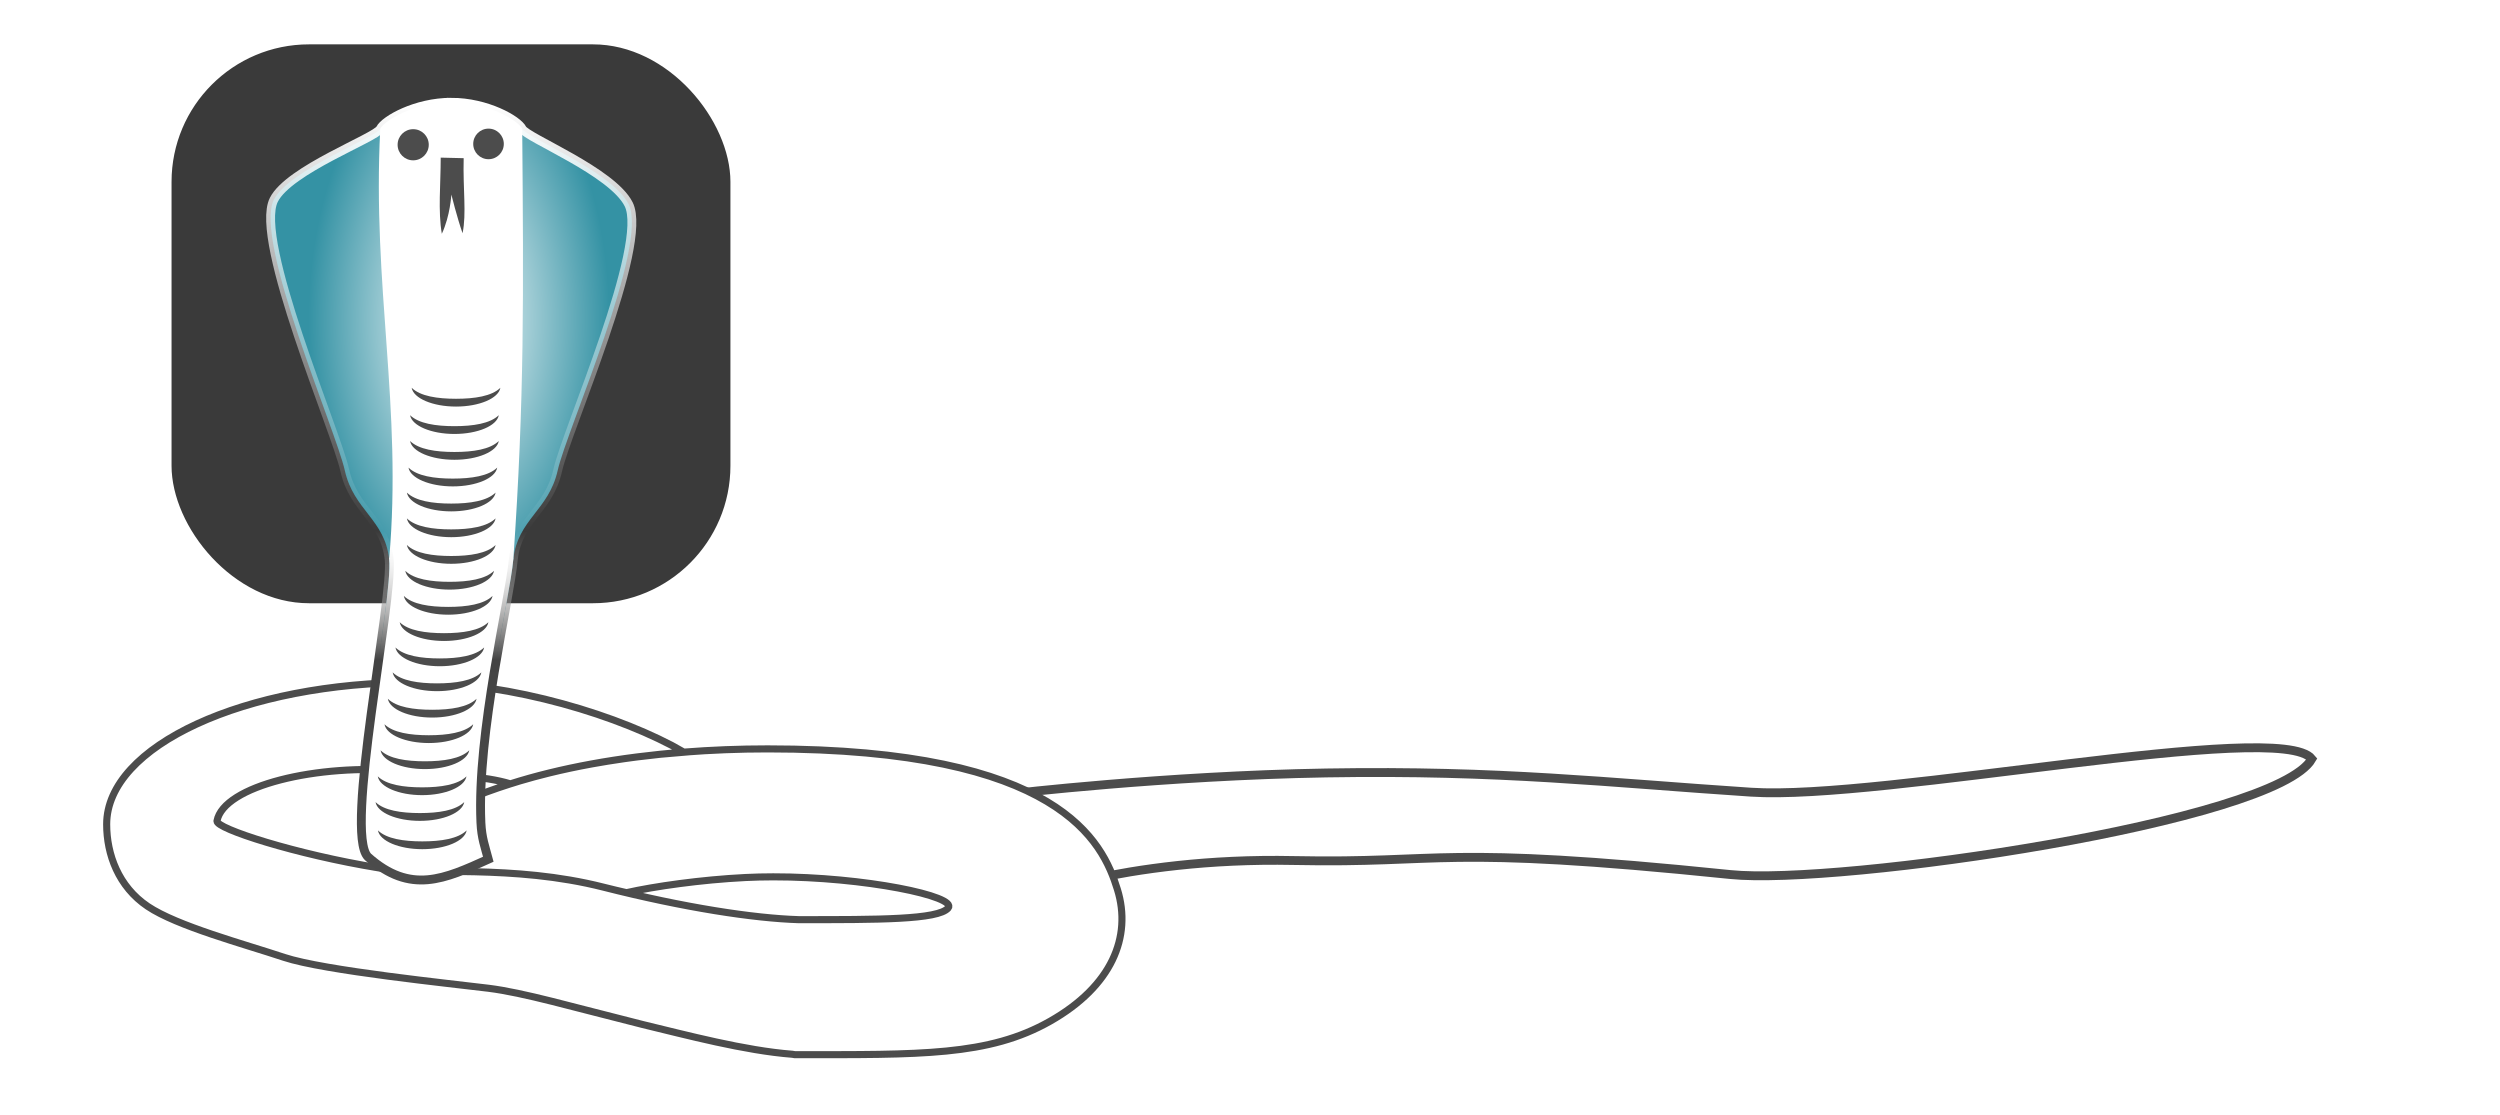 <?xml version="1.0" encoding="UTF-8" standalone="no"?>
<!-- Created with Inkscape (http://www.inkscape.org/) -->

<svg
   xmlns:osb="http://www.openswatchbook.org/uri/2009/osb"
   xmlns:dc="http://purl.org/dc/elements/1.1/"
   xmlns:cc="http://creativecommons.org/ns#"
   xmlns:rdf="http://www.w3.org/1999/02/22-rdf-syntax-ns#"
   xmlns:svg="http://www.w3.org/2000/svg"
   xmlns="http://www.w3.org/2000/svg"
   xmlns:xlink="http://www.w3.org/1999/xlink"
   xmlns:sodipodi="http://sodipodi.sourceforge.net/DTD/sodipodi-0.dtd"
   xmlns:inkscape="http://www.inkscape.org/namespaces/inkscape"
   width="1127.246"
   height="502.907"
   viewBox="0 0 1127.246 502.907"
   id="svg2"
   version="1.1"
   inkscape:version="0.91 r13725"
   sodipodi:docname="Cobra-large-plain.svg"
   enable-background="new">
  <defs
     id="defs4">
    <linearGradient
       inkscape:collect="always"
       id="linearGradient4472">
      <stop
         style="stop-color:#4c4c4c;stop-opacity:1;"
         offset="0"
         id="stop4474" />
      <stop
         id="stop4480"
         offset="0.287"
         style="stop-color:#434343;stop-opacity:1" />
      <stop
         style="stop-color:#ffffff;stop-opacity:0"
         offset="0.451"
         id="stop4482" />
      <stop
         style="stop-color:#ffffff;stop-opacity:1"
         offset="1"
         id="stop4476" />
    </linearGradient>
    <linearGradient
       inkscape:collect="always"
       id="linearGradient9887">
      <stop
         style="stop-color:#ffffff;stop-opacity:1"
         offset="0"
         id="stop9889" />
      <stop
         style="stop-color:#3492a4;stop-opacity:1"
         offset="1"
         id="stop9891" />
    </linearGradient>
    <linearGradient
       id="linearGradient9216"
       osb:paint="solid">
      <stop
         style="stop-color:#285d6f;stop-opacity:1;"
         offset="0"
         id="stop9218" />
    </linearGradient>
    <filter
       style="color-interpolation-filters:sRGB"
       inkscape:label="Drop Shadow"
       id="filter6349">
      <feFlood
         flood-opacity="0.498"
         flood-color="rgb(0,0,0)"
         result="flood"
         id="feFlood6351" />
      <feComposite
         in="flood"
         in2="SourceGraphic"
         operator="in"
         result="composite1"
         id="feComposite6353" />
      <feGaussianBlur
         in="composite1"
         stdDeviation="2.5"
         result="blur"
         id="feGaussianBlur6355" />
      <feOffset
         dx="5"
         dy="5"
         result="offset"
         id="feOffset6357" />
      <feComposite
         in="SourceGraphic"
         in2="offset"
         operator="over"
         result="fbSourceGraphic"
         id="feComposite6359" />
      <feColorMatrix
         result="fbSourceGraphicAlpha"
         in="fbSourceGraphic"
         values="0 0 0 -1 0 0 0 0 -1 0 0 0 0 -1 0 0 0 0 1 0"
         id="feColorMatrix6361" />
      <feFlood
         id="feFlood6363"
         flood-opacity="0.498"
         flood-color="rgb(0,0,0)"
         result="flood"
         in="fbSourceGraphic" />
      <feComposite
         id="feComposite6365"
         in2="fbSourceGraphic"
         in="flood"
         operator="in"
         result="composite1" />
      <feGaussianBlur
         id="feGaussianBlur6367"
         in="composite1"
         stdDeviation="2.5"
         result="blur" />
      <feOffset
         id="feOffset6369"
         dx="5"
         dy="5"
         result="offset" />
      <feComposite
         id="feComposite6371"
         in2="offset"
         in="fbSourceGraphic"
         operator="over"
         result="composite2" />
    </filter>
    <filter
       style="color-interpolation-filters:sRGB"
       inkscape:label="Drop Shadow"
       id="filter6380">
      <feFlood
         flood-opacity="0.498"
         flood-color="rgb(0,0,0)"
         result="flood"
         id="feFlood6382" />
      <feComposite
         in="flood"
         in2="SourceGraphic"
         operator="in"
         result="composite1"
         id="feComposite6384" />
      <feGaussianBlur
         in="composite1"
         stdDeviation="2.5"
         result="blur"
         id="feGaussianBlur6386" />
      <feOffset
         dx="5"
         dy="5"
         result="offset"
         id="feOffset6388" />
      <feComposite
         in="SourceGraphic"
         in2="offset"
         operator="over"
         result="composite2"
         id="feComposite6390" />
    </filter>
    <filter
       style="color-interpolation-filters:sRGB"
       inkscape:label="Drop Shadow"
       id="filter6392">
      <feFlood
         flood-opacity="0.498"
         flood-color="rgb(0,0,0)"
         result="flood"
         id="feFlood6394" />
      <feComposite
         in="flood"
         in2="SourceGraphic"
         operator="in"
         result="composite1"
         id="feComposite6396" />
      <feGaussianBlur
         in="composite1"
         stdDeviation="2.5"
         result="blur"
         id="feGaussianBlur6398" />
      <feOffset
         dx="5"
         dy="5"
         result="offset"
         id="feOffset6400" />
      <feComposite
         in="SourceGraphic"
         in2="offset"
         operator="over"
         result="composite2"
         id="feComposite6402" />
    </filter>
    <radialGradient
       inkscape:collect="always"
       xlink:href="#linearGradient9887"
       id="radialGradient9897"
       cx="131.652"
       cy="167.55"
       fx="131.652"
       fy="167.55"
       r="81.456"
       gradientTransform="matrix(0.833,8.2793925e-4,-0.002,1.532,13.969,-130.623)"
       gradientUnits="userSpaceOnUse" />
    <filter
       style="color-interpolation-filters:sRGB;"
       inkscape:label="Drop Shadow"
       id="filter9904">
      <feFlood
         flood-opacity="0.498"
         flood-color="rgb(0,0,0)"
         result="flood"
         id="feFlood9906" />
      <feComposite
         in="flood"
         in2="SourceGraphic"
         operator="in"
         result="composite1"
         id="feComposite9908" />
      <feGaussianBlur
         in="composite1"
         stdDeviation="2.5"
         result="blur"
         id="feGaussianBlur9910" />
      <feOffset
         dx="5"
         dy="5"
         result="offset"
         id="feOffset9912" />
      <feComposite
         in="SourceGraphic"
         in2="offset"
         operator="over"
         result="composite2"
         id="feComposite9914" />
    </filter>
    <linearGradient
       inkscape:collect="always"
       xlink:href="#linearGradient4472"
       id="linearGradient4478"
       x1="118.421"
       y1="380.59"
       x2="119.817"
       y2="28.107"
       gradientUnits="userSpaceOnUse" />
  </defs>
  <sodipodi:namedview
     id="base"
     pagecolor="#7f7f7f"
     bordercolor="#666666"
     borderopacity="1.0"
     inkscape:pageopacity="0"
     inkscape:pageshadow="2"
     inkscape:zoom="1.4"
     inkscape:cx="98.400616"
     inkscape:cy="304.65508"
     inkscape:document-units="px"
     inkscape:current-layer="layer1"
     showgrid="true"
     units="px"
     inkscape:snap-global="true"
     inkscape:window-width="1180"
     inkscape:window-height="825"
     inkscape:window-x="712"
     inkscape:window-y="65"
     inkscape:window-maximized="0"
     inkscape:object-nodes="true"
     inkscape:snap-bbox="false"
     inkscape:snap-bbox-midpoints="true"
     inkscape:snap-smooth-nodes="true"
     inkscape:snap-grids="false"
     fit-margin-top="16"
     fit-margin-left="16"
     fit-margin-right="16"
     fit-margin-bottom="16">
    <inkscape:grid
       type="xygrid"
       id="grid4136"
       spacingx="2"
       spacingy="2"
       empspacing="8"
       originx="83.648"
       originy="228.907" />
  </sodipodi:namedview>
  <g
     inkscape:label="Ebene 1"
     inkscape:groupmode="layer"
     id="layer1"
     transform="translate(83.648,-778.362)"
     style="display:inline">
    <rect
       style="fill:#000000;fill-opacity:0.77;stroke:#ffffff;stroke-width:4;stroke-miterlimit:4;stroke-dasharray:none;stroke-opacity:1"
       id="rect4299"
       width="256"
       height="256"
       x="-8.3"
       y="796.362"
       ry="64" />
  </g>
  <g
     inkscape:groupmode="layer"
     id="layer4"
     inkscape:label="Cobra Untenrum"
     style="display:inline"
     transform="translate(83.648,18)">
    <path
       style="display:inline;fill:#ffffff;fill-opacity:1;fill-rule:evenodd;stroke:#4c4c4c;stroke-width:4;stroke-linecap:butt;stroke-linejoin:miter;stroke-miterlimit:4;stroke-dasharray:none;stroke-opacity:1;filter:url(#filter9904)"
       d="m 367.338,334.907 c 0,0 68.815,-8.136 142.117,-9.385 78.303,-1.335 127.294,4.44 191.455,8.671 59.39,3.916 238.447,-33.152 252.857,-15 -16.429,28.571 -213.735,57.116 -262.143,52.143 -132.333,-13.596 -128.268,-4.902 -197.074,-6.326 -76.596,-1.585 -126.497,18.469 -126.497,18.469 z"
       id="path9901"
       inkscape:connector-curvature="0"
       sodipodi:nodetypes="csscsscc" />
    <g
       id="g5227"
       style="opacity:1;stroke:#4c4c4c;stroke-opacity:1;filter:url(#filter6380)"
       transform="translate(-8.3,0)">
      <path
         sodipodi:nodetypes="cccsssscccscscsccccsscccccccccsccszzcccsssssc"
         inkscape:connector-curvature="0"
         id="path4710"
         d="m 106.744,284.676 c 43.922,0 93.028,15.17 121.342,31.457 -29.207,2.28 -55.979,7.197 -78.307,14.307 -11.973,-3.675 -28.704,-3.996 -48.035,-5.764 -39.05,-3.571 -81.341,6.703 -84.253,22.505 -0.629,3.413 35.678,15.101 73.053,21.177 21.278,3.459 60.096,-1.778 101.279,8.68 36.474,9.262 67.857,14.03 87.92,14.639 35.878,0 62.83,0.072 67.415,-5.217 4.585,-5.289 -38.017,-14.126 -78.849,-14.092 -4.224,0.003 -8.429,0.102 -12.566,0.309 -20.065,1.003 -41.023,3.994 -53.605,6.836 -3.401,-0.778 -6.832,-1.59 -10.314,-2.475 -41.183,-10.457 -80.001,-5.22 -101.279,-8.68 8.38,-16.372 29.219,-28.36 59.234,-37.918 1.324,-0.421 2.665,-0.834 4.02,-1.24 0.178,-0.053 0.358,-0.105 0.537,-0.158 4.031,-1.198 8.199,-2.328 12.488,-3.387 0.283,-0.07 0.564,-0.14 0.848,-0.209 1.42,-0.346 2.851,-0.685 4.297,-1.016 3.117,-0.712 6.294,-1.389 9.527,-2.027 1.466,-0.29 2.947,-0.57 4.436,-0.844 0.349,-0.064 0.699,-0.126 1.049,-0.189 4.381,-0.793 8.859,-1.518 13.42,-2.176 0.574,-0.083 1.148,-0.167 1.725,-0.248 1.388,-0.194 2.783,-0.381 4.186,-0.562 0.514,-0.066 1.033,-0.131 1.549,-0.195 2.854,-0.358 5.735,-0.69 8.646,-0.994 0.31,-0.032 0.617,-0.068 0.928,-0.1 1.442,-0.148 2.895,-0.284 4.35,-0.418 0.637,-0.059 1.275,-0.118 1.914,-0.174 1.458,-0.128 2.918,-0.254 4.389,-0.369 l 0.068,-0.006 c 12.176,-0.95 24.753,-1.451 37.59,-1.451 132,0 151.149,42.016 157.75,63.393 6.601,21.377 -2.541,43.626 -30.349,59.399 -27.808,15.773 -58.571,15.081 -115.149,15.081 -0.358,-0.062 -0.72,-0.118 -1.078,-0.18 -21.428,-1.639 -47.88,-8.687 -67.46,-13.408 -32,-8 -53.571,-14.357 -69.571,-16.357 -16,-2 -74.143,-7.929 -92.143,-13.929 -18,-6 -48.249,-14.076 -61.483,-22.989 -13.234,-8.912 -18.517,-23.484 -18.517,-37.011 0,-35.346 62.232,-64 139,-64 z"
         style="display:inline;fill:#ffffff;fill-opacity:1;stroke:#4c4c4c;stroke-width:3.2;stroke-miterlimit:3.9;stroke-dasharray:none;stroke-dashoffset:0;stroke-opacity:1" />
    </g>
  </g>
  <g
     inkscape:groupmode="layer"
     id="layer13"
     inkscape:label="Cobra"
     style="display:inline;"
     transform="translate(83.648,18)">
    <path
       style="display:inline;fill:url(#radialGradient9897);fill-opacity:1;fill-rule:evenodd;stroke:none;stroke-width:4;stroke-linecap:butt;stroke-linejoin:miter;stroke-miterlimit:4;stroke-dasharray:none;stroke-opacity:1"
       d="m 119.817,28.107 c 16,0 30,8 32,12 2,4 40.654,19.307 48,34 9.195,18.39 -28,102 -32,120 -4,18 -18,22 -20,40 -1.704,18.741 -16.47,78.12 -14.625,118.791 0.321,7.073 1.858,10.901 3.339,16.53 -19.772,8.938 -35.042,16.049 -54.286,-1.071 -10.837,-10.837 11.571,-116.25 9.571,-134.25 -2,-18 -16,-22 -20,-40 -4,-18 -41.195,-103.61 -32,-122 6.778,-13.556 46,-28 48,-32 2,-4 16,-12 32,-12 z"
       id="path10741-8"
       inkscape:connector-curvature="0"
       sodipodi:nodetypes="szszcscczzszs" />
    <path
       style="display:inline;fill:#ffffff;fill-opacity:1;fill-rule:evenodd;stroke:none;stroke-width:4;stroke-linecap:butt;stroke-linejoin:miter;stroke-miterlimit:4;stroke-dasharray:none;stroke-opacity:1"
       d="m 91.818,234.107 c 2,18 -20.409,123.413 -9.572,134.25 19.244,17.121 34.515,10.008 54.287,1.07 -1.481,-5.629 -3.019,-9.457 -3.34,-16.529 -1.844,-40.672 12.921,-100.05 14.625,-118.791 0,0 -24.571,-71.071 -56,0 z"
       id="path10741-8-0"
       inkscape:connector-curvature="0"
       sodipodi:nodetypes="cccscc" />
    <path
       style="opacity:1;fill:#ffffff;fill-opacity:1;fill-rule:evenodd;stroke:none;stroke-width:4;stroke-miterlimit:4;stroke-dasharray:none;stroke-opacity:1"
       d="m 119.817,28.107 c 16,0 30,8 32,12 0.6,74.464 1.051,121.269 -4,194 l -56,0 c 6.061,-68.69 -7.723,-122.546 -4,-194 2,-4 16,-12 32,-12 z"
       id="path10741"
       inkscape:connector-curvature="0"
       sodipodi:nodetypes="sccccs" />
    <circle
       style="fill:#4c4c4c;fill-opacity:1;stroke:none;stroke-width:1;stroke-linecap:round;stroke-linejoin:miter;stroke-miterlimit:4;stroke-dasharray:1, 3;stroke-dashoffset:0;stroke-opacity:1"
       id="path10833"
       cx="-102.656"
       cy="47.271"
       r="7.023"
       transform="scale(-1,1)" />
    <circle
       style="fill:#4c4c4c;fill-opacity:1;stroke:none;stroke-width:1;stroke-linecap:round;stroke-linejoin:miter;stroke-miterlimit:4;stroke-dasharray:1, 3;stroke-dashoffset:0;stroke-opacity:1"
       id="path10837"
       cx="-136.623"
       cy="46.892"
       r="6.896"
       transform="scale(-1,1)" />
    <g
       style="font-style:normal;font-variant:normal;font-weight:900;font-stretch:normal;font-size:40px;line-height:125%;font-family:'Fira Sans';-inkscape-font-specification:'Fira Sans Heavy';letter-spacing:0px;word-spacing:0px;fill:#ffffff;fill-opacity:1;stroke:none;stroke-width:0.6;stroke-linecap:butt;stroke-linejoin:miter;stroke-miterlimit:4;stroke-dasharray:none;stroke-opacity:1"
       id="text3376">
      <path
         d="m 363.367,42.172 c -44.5,0 -78,32.5 -78,90.5 0,59.25 31.75,91.25 79.25,91.25 24,0 43,-10.75 54.25,-22.25 l -18.5,-24 c -10,7.75 -20,14.5 -33.75,14.5 -23,0 -38.25,-17.75 -38.25,-59.5 0,-42.5 15.5,-60.25 37.5,-60.25 12,0 21.75,4.5 31,12.5 l 20,-23.75 c -14.25,-12 -30,-19 -53.5,-19 z"
         style="font-style:normal;font-variant:normal;font-weight:bold;font-stretch:normal;font-size:250px;font-family:'Fira Sans';-inkscape-font-specification:'Fira Sans Bold';fill:#ffffff;stroke:none;stroke-width:0.6;stroke-miterlimit:4;stroke-dasharray:none;stroke-opacity:1"
         id="path3647" />
      <path
         d="m 491.231,82.672 c -40.5,0 -65,28 -65,70.5 0,44.75 24.75,70.75 65,70.75 40.5,0 65,-28 65,-70.5 0,-44.75 -24.5,-70.75 -65,-70.75 z m 0,29 c 16,0 24,12.25 24,41.75 0,28.75 -8,41.5 -24,41.5 -16,0 -24,-12.25 -24,-41.75 0,-28.75 8,-41.5 24,-41.5 z"
         style="font-style:normal;font-variant:normal;font-weight:bold;font-stretch:normal;font-size:250px;font-family:'Fira Sans';-inkscape-font-specification:'Fira Sans Bold';fill:#ffffff;stroke:none;stroke-width:0.6;stroke-miterlimit:4;stroke-dasharray:none;stroke-opacity:1"
         id="path3649" />
      <path
         d="m 654.227,82.672 c -13.75,0 -27.25,7 -35,17.75 l 0,-70.5 -39.5,4.25 0,185.5 35,0 2,-12.75 c 8,10.75 20,17 34.75,17 33,0 52.75,-29.5 52.75,-70.5 0,-44.5 -17.25,-70.75 -50,-70.75 z m -14,112.5 c -8.75,0 -16,-4.75 -21,-13 l 0,-55 c 5.75,-9.75 13.25,-15.5 22.75,-15.5 12.25,0 21.25,8 21.25,41.75 0,31 -9.5,41.75 -23,41.75 z"
         style="font-style:normal;font-variant:normal;font-weight:bold;font-stretch:normal;font-size:250px;font-family:'Fira Sans';-inkscape-font-specification:'Fira Sans Bold';fill:#ffffff;stroke:none;stroke-width:0.6;stroke-miterlimit:4;stroke-dasharray:none;stroke-opacity:1"
         id="path3651" />
      <path
         d="m 801.141,83.172 c -15.25,0 -28.25,11 -34.25,29.25 l -3.25,-25.5 -34.5,0 0,132.75 39.5,0 0,-66.25 c 4.25,-20 11.25,-32 27.5,-32 4.5,0 7.75,0.75 12,1.75 l 6.25,-38.25 c -4.25,-1.25 -8.25,-1.75 -13.25,-1.75 z"
         style="font-style:normal;font-variant:normal;font-weight:bold;font-stretch:normal;font-size:250px;font-family:'Fira Sans';-inkscape-font-specification:'Fira Sans Bold';fill:#ffffff;stroke:none;stroke-width:0.6;stroke-miterlimit:4;stroke-dasharray:none;stroke-opacity:1"
         id="path3653" />
      <path
         d="m 929.856,181.172 0,-51.5 c 0,-30.75 -16.5,-47 -55,-47 -15,0 -33.25,3.5 -50,9.75 l 9,26 c 13.25,-4.5 26.25,-7 34.75,-7 16.25,0 22.5,4.75 22.5,20.5 l 0,5.75 -13.5,0 c -40.25,0 -62.25,15.75 -62.25,44.75 0,24.25 16.75,41.5 43.25,41.5 15.75,0 30.5,-5.25 40,-19.75 6.25,13 16.5,17.75 32,19 l 8.25,-25.75 c -6.25,-2.25 -9,-6 -9,-16.25 z m -59.75,14.5 c -9.75,0 -15.5,-6.25 -15.5,-16.75 0,-13.25 8.75,-19.5 26.75,-19.5 l 9.75,0 0,23.75 c -4.75,7.75 -12,12.5 -21,12.5 z"
         style="font-style:normal;font-variant:normal;font-weight:bold;font-stretch:normal;font-size:250px;font-family:'Fira Sans';-inkscape-font-specification:'Fira Sans Bold';fill:#ffffff;stroke:none;stroke-width:0.6;stroke-miterlimit:4;stroke-dasharray:none;stroke-opacity:1"
         id="path3655" />
    </g>
    <path
       style="fill:#4c4c4c;fill-opacity:1;stroke:none;stroke-width:1;stroke-linecap:round;stroke-linejoin:miter;stroke-miterlimit:4;stroke-dasharray:1, 3;stroke-dashoffset:0;stroke-opacity:1"
       d="m 139.817,215.743 c -0.823,4.782 -9.533,8.47 -20.005,8.472 -10.463,-0.004 -19.165,-3.688 -19.995,-8.466 3.893,3.788 11.595,4.948 19.995,4.951 8.406,-0.003 16.114,-1.166 20.005,-4.958 z"
       id="path10811-5"
       inkscape:connector-curvature="0"
       sodipodi:nodetypes="ccccc" />
    <path
       style="fill:#4c4c4c;fill-opacity:1;stroke:none;stroke-width:1;stroke-linecap:round;stroke-linejoin:miter;stroke-miterlimit:4;stroke-dasharray:1, 3;stroke-dashoffset:0;stroke-opacity:1"
       d="m 139.817,227.743 c -0.823,4.782 -9.533,8.47 -20.005,8.472 -10.463,-0.004 -19.165,-3.688 -19.995,-8.466 3.893,3.788 11.595,4.948 19.995,4.951 8.406,-0.003 16.114,-1.166 20.005,-4.958 z"
       id="path10811-5-4"
       inkscape:connector-curvature="0"
       sodipodi:nodetypes="ccccc" />
    <path
       style="fill:#4c4c4c;fill-opacity:1;stroke:none;stroke-width:1;stroke-linecap:round;stroke-linejoin:miter;stroke-miterlimit:4;stroke-dasharray:1, 3;stroke-dashoffset:0;stroke-opacity:1"
       d="m 139.103,239.386 c -0.823,4.782 -9.533,8.47 -20.005,8.472 -10.463,-0.004 -19.165,-3.688 -19.995,-8.466 3.893,3.788 11.595,4.948 19.995,4.951 8.406,-0.003 16.114,-1.166 20.005,-4.958 z"
       id="path10811-5-9"
       inkscape:connector-curvature="0"
       sodipodi:nodetypes="ccccc" />
    <path
       style="fill:#4c4c4c;fill-opacity:1;stroke:none;stroke-width:1;stroke-linecap:round;stroke-linejoin:miter;stroke-miterlimit:4;stroke-dasharray:1, 3;stroke-dashoffset:0;stroke-opacity:1"
       d="m 139.817,204.107 c -0.823,4.782 -9.533,8.47 -20.005,8.472 -10.463,-0.004 -19.165,-3.688 -19.995,-8.466 3.893,3.788 11.595,4.948 19.995,4.951 8.406,-0.003 16.114,-1.166 20.005,-4.958 z"
       id="path10811-5-1-5"
       inkscape:connector-curvature="0"
       sodipodi:nodetypes="ccccc" />
    <g
       style="font-style:normal;font-variant:normal;font-weight:normal;font-stretch:condensed;font-size:40px;line-height:125%;font-family:'Fira Sans Condensed';-inkscape-font-specification:'Fira Sans Condensed,  Condensed';letter-spacing:0px;word-spacing:0px;fill:#ffffff;fill-opacity:1;stroke:none;stroke-width:1px;stroke-linecap:butt;stroke-linejoin:miter;stroke-opacity:1"
       id="text7069">
      <path
         d="m 303.918,255.276 -5.72,0 0,27.56 3.64,0 0,-10.2 2.16,0 c 6.04,0 9.96,-2.64 9.96,-8.84 0,-5.64 -3.52,-8.52 -10.04,-8.52 z m 0.04,14.48 -2.12,0 0,-11.6 2.16,0 c 4.04,0 6.16,1.6 6.16,5.68 0,4.64 -2.2,5.92 -6.2,5.92 z"
         style="font-style:normal;font-variant:normal;font-weight:normal;font-stretch:condensed;font-size:40px;font-family:'Fira Sans Condensed';-inkscape-font-specification:'Fira Sans Condensed,  Condensed';fill:#ffffff"
         id="path3580" />
      <path
         d="m 326.24,261.316 c -2.24,0 -3.92,1.44 -4.92,4.44 l -0.32,-4 -3.04,0 0,21.08 3.52,0 0,-12.36 c 0.76,-3.84 2.12,-5.72 4.36,-5.72 0.6,0 1,0.08 1.52,0.2 l 0.6,-3.4 c -0.52,-0.16 -1.08,-0.24 -1.72,-0.24 z"
         style="font-style:normal;font-variant:normal;font-weight:normal;font-stretch:condensed;font-size:40px;font-family:'Fira Sans Condensed';-inkscape-font-specification:'Fira Sans Condensed,  Condensed';fill:#ffffff"
         id="path3582" />
      <path
         d="m 338.203,261.316 c -5.2,0 -8.24,4 -8.24,11 0,6.84 3,11 8.2,11 5.16,0 8.24,-4.32 8.24,-11.04 0,-7.16 -3.04,-10.96 -8.2,-10.96 z m 0,2.84 c 2.88,0 4.44,2.28 4.44,8.12 0,5.88 -1.56,8.2 -4.48,8.2 -2.88,0 -4.48,-2.32 -4.48,-8.16 0,-5.88 1.6,-8.16 4.52,-8.16 z"
         style="font-style:normal;font-variant:normal;font-weight:normal;font-stretch:condensed;font-size:40px;font-family:'Fira Sans Condensed';-inkscape-font-specification:'Fira Sans Condensed,  Condensed';fill:#ffffff"
         id="path3584" />
      <path
         d="m 358.515,261.316 c -5.2,0 -8.24,4 -8.24,11 0,6.84 3,11 8.2,11 5.16,0 8.24,-4.32 8.24,-11.04 0,-7.16 -3.04,-10.96 -8.2,-10.96 z m 0,2.84 c 2.88,0 4.44,2.28 4.44,8.12 0,5.88 -1.56,8.2 -4.48,8.2 -2.88,0 -4.48,-2.32 -4.48,-8.16 0,-5.88 1.6,-8.16 4.52,-8.16 z"
         style="font-style:normal;font-variant:normal;font-weight:normal;font-stretch:condensed;font-size:40px;font-family:'Fira Sans Condensed';-inkscape-font-specification:'Fira Sans Condensed,  Condensed';fill:#ffffff"
         id="path3586" />
      <path
         d="m 378.348,255.716 c 0.92,0 1.96,0.2 3.12,0.72 l 1.04,-2.48 c -1.4,-0.68 -2.72,-1.08 -4.44,-1.08 -3.8,0 -5.88,2.4 -5.88,5.64 l 0,3.24 -3.12,0 0,2.76 3.12,0 0,18.32 3.52,0 0,-18.32 4.04,0 0.4,-2.76 -4.44,0 0,-3.28 c 0,-1.88 0.76,-2.76 2.64,-2.76 z"
         style="font-style:normal;font-variant:normal;font-weight:normal;font-stretch:condensed;font-size:40px;font-family:'Fira Sans Condensed';-inkscape-font-specification:'Fira Sans Condensed,  Condensed';fill:#ffffff"
         id="path3588" />
      <path
         d="m 405.169,278.276 0,-10.24 c 0,-4.16 -2.04,-6.72 -6.6,-6.72 -2,0 -4.08,0.48 -6.32,1.4 l 0.84,2.52 c 1.88,-0.72 3.4,-1.12 4.96,-1.12 2.44,0 3.6,1.16 3.6,4.08 l 0,1.84 -2.32,0 c -5.44,0 -8.4,2.44 -8.4,6.92 0,3.8 2.24,6.36 5.92,6.36 2.16,0 4.04,-0.92 5.32,-3.08 0.52,2 1.72,2.76 3.68,3.08 l 0.76,-2.44 c -0.92,-0.4 -1.44,-0.96 -1.44,-2.6 z m -7.6,2.4 c -1.88,0 -2.96,-1.28 -2.96,-3.88 0,-2.96 1.64,-4.4 5.12,-4.4 l 1.92,0 0,4.92 c -0.92,2.24 -2.24,3.36 -4.08,3.36 z"
         style="font-style:normal;font-variant:normal;font-weight:normal;font-stretch:condensed;font-size:40px;font-family:'Fira Sans Condensed';-inkscape-font-specification:'Fira Sans Condensed,  Condensed';fill:#ffffff"
         id="path3590" />
      <path
         d="m 420.277,261.316 c -2.56,0 -4.24,1.44 -5.56,3.6 l -0.28,-3.16 -3.04,0 0,21.08 3.52,0 0,-14.88 c 1.24,-2.36 2.72,-3.88 4.52,-3.88 1.64,0 2.56,0.96 2.56,4.16 l 0,14.6 3.52,0 0,-15.08 c 0,-4.04 -2,-6.44 -5.24,-6.44 z"
         style="font-style:normal;font-variant:normal;font-weight:normal;font-stretch:condensed;font-size:40px;font-family:'Fira Sans Condensed';-inkscape-font-specification:'Fira Sans Condensed,  Condensed';fill:#ffffff"
         id="path3592" />
      <path
         d="m 442.431,252.876 0,10.92 c -1.08,-1.4 -2.6,-2.48 -4.76,-2.48 -4.32,0 -7.2,4.4 -7.2,11.08 0,6.72 2.48,10.92 7,10.92 2.24,0 3.92,-1.24 5.12,-3.24 l 0.24,2.76 3.12,0 0,-29.56 -3.52,-0.4 z m -4.24,27.64 c -2.48,0 -4,-2.44 -4,-8.2 0,-5.76 1.68,-8.2 4.2,-8.2 1.72,0 2.96,1.08 4.04,2.76 l 0,10.6 c -1.12,1.84 -2.4,3.04 -4.24,3.04 z"
         style="font-style:normal;font-variant:normal;font-weight:normal;font-stretch:condensed;font-size:40px;font-family:'Fira Sans Condensed';-inkscape-font-specification:'Fira Sans Condensed,  Condensed';fill:#ffffff"
         id="path3594" />
      <path
         d="m 470.043,254.836 c -5.6,0 -10.12,4.48 -10.12,14.2 0,9.68 4.28,14.28 10.08,14.28 3.2,0 5.48,-1.48 6.88,-3.04 l -1.92,-2.16 c -1.24,1.04 -2.64,2.12 -4.8,2.12 -3.64,0 -6.36,-2.88 -6.36,-11.2 0,-8.68 2.84,-11.24 6.36,-11.24 1.68,0 3.04,0.64 4.56,1.96 l 1.92,-2.24 c -1.96,-1.72 -3.8,-2.68 -6.6,-2.68 z"
         style="font-style:normal;font-variant:normal;font-weight:normal;font-stretch:condensed;font-size:40px;font-family:'Fira Sans Condensed';-inkscape-font-specification:'Fira Sans Condensed,  Condensed';fill:#ffffff"
         id="path3596" />
      <path
         d="m 487.343,261.316 c -5.2,0 -8.24,4 -8.24,11 0,6.84 3,11 8.2,11 5.16,0 8.24,-4.32 8.24,-11.04 0,-7.16 -3.04,-10.96 -8.2,-10.96 z m 0,2.84 c 2.88,0 4.44,2.28 4.44,8.12 0,5.88 -1.56,8.2 -4.48,8.2 -2.88,0 -4.48,-2.32 -4.48,-8.16 0,-5.88 1.6,-8.16 4.52,-8.16 z"
         style="font-style:normal;font-variant:normal;font-weight:normal;font-stretch:condensed;font-size:40px;font-family:'Fira Sans Condensed';-inkscape-font-specification:'Fira Sans Condensed,  Condensed';fill:#ffffff"
         id="path3598" />
      <path
         d="m 511.416,252.876 0,10.92 c -1.08,-1.4 -2.6,-2.48 -4.76,-2.48 -4.32,0 -7.2,4.4 -7.2,11.08 0,6.72 2.48,10.92 7,10.92 2.24,0 3.92,-1.24 5.12,-3.24 l 0.24,2.76 3.12,0 0,-29.56 -3.52,-0.4 z m -4.24,27.64 c -2.48,0 -4,-2.44 -4,-8.2 0,-5.76 1.68,-8.2 4.2,-8.2 1.72,0 2.96,1.08 4.04,2.76 l 0,10.6 c -1.12,1.84 -2.4,3.04 -4.24,3.04 z"
         style="font-style:normal;font-variant:normal;font-weight:normal;font-stretch:condensed;font-size:40px;font-family:'Fira Sans Condensed';-inkscape-font-specification:'Fira Sans Condensed,  Condensed';fill:#ffffff"
         id="path3600" />
      <path
         d="m 535.283,271.676 c 0,-6.76 -2.68,-10.36 -7.52,-10.36 -4.92,0 -7.8,4.32 -7.8,11.2 0,7 3.08,10.8 8.2,10.8 2.6,0 4.68,-1 6.44,-2.64 l -1.52,-2.04 c -1.56,1.24 -2.88,1.8 -4.76,1.8 -2.64,0 -4.48,-1.68 -4.72,-6.92 l 11.6,0 c 0.04,-0.48 0.08,-1.12 0.08,-1.84 z m -3.4,-0.76 -8.28,0 c 0.24,-5.04 1.8,-6.84 4.2,-6.84 2.72,0 4.08,2.04 4.08,6.56 l 0,0.28 z"
         style="font-style:normal;font-variant:normal;font-weight:normal;font-stretch:condensed;font-size:40px;font-family:'Fira Sans Condensed';-inkscape-font-specification:'Fira Sans Condensed,  Condensed';fill:#ffffff"
         id="path3602" />
      <path
         d="m 555.011,255.276 -5.72,0 0,27.56 3.64,0 0,-10.2 2.16,0 c 6.04,0 9.96,-2.64 9.96,-8.84 0,-5.64 -3.52,-8.52 -10.04,-8.52 z m 0.04,14.48 -2.12,0 0,-11.6 2.16,0 c 4.04,0 6.16,1.6 6.16,5.68 0,4.64 -2.2,5.92 -6.2,5.92 z"
         style="font-style:normal;font-variant:normal;font-weight:normal;font-stretch:condensed;font-size:40px;font-family:'Fira Sans Condensed';-inkscape-font-specification:'Fira Sans Condensed,  Condensed';fill:#ffffff"
         id="path3604" />
      <path
         d="m 577.333,261.316 c -2.24,0 -3.92,1.44 -4.92,4.44 l -0.32,-4 -3.04,0 0,21.08 3.52,0 0,-12.36 c 0.76,-3.84 2.12,-5.72 4.36,-5.72 0.6,0 1,0.08 1.52,0.2 l 0.6,-3.4 c -0.52,-0.16 -1.08,-0.24 -1.72,-0.24 z"
         style="font-style:normal;font-variant:normal;font-weight:normal;font-stretch:condensed;font-size:40px;font-family:'Fira Sans Condensed';-inkscape-font-specification:'Fira Sans Condensed,  Condensed';fill:#ffffff"
         id="path3606" />
      <path
         d="m 596.376,271.676 c 0,-6.76 -2.68,-10.36 -7.52,-10.36 -4.92,0 -7.8,4.32 -7.8,11.2 0,7 3.08,10.8 8.2,10.8 2.6,0 4.68,-1 6.44,-2.64 l -1.52,-2.04 c -1.56,1.24 -2.88,1.8 -4.76,1.8 -2.64,0 -4.48,-1.68 -4.72,-6.92 l 11.6,0 c 0.04,-0.48 0.08,-1.12 0.08,-1.84 z m -3.4,-0.76 -8.28,0 c 0.24,-5.04 1.8,-6.84 4.2,-6.84 2.72,0 4.08,2.04 4.08,6.56 l 0,0.28 z"
         style="font-style:normal;font-variant:normal;font-weight:normal;font-stretch:condensed;font-size:40px;font-family:'Fira Sans Condensed';-inkscape-font-specification:'Fira Sans Condensed,  Condensed';fill:#ffffff"
         id="path3608" />
      <path
         d="m 606.481,261.316 c -3.96,0 -6.72,2.48 -6.72,5.76 0,2.8 1.52,4.64 5.48,6 3.44,1.16 4.36,2 4.36,4.12 0,2.12 -1.48,3.36 -3.76,3.36 -1.92,0 -3.6,-0.8 -5,-2 l -1.88,2 c 1.64,1.6 3.92,2.76 6.96,2.76 3.88,0 7.32,-2.08 7.32,-6.32 0,-3.52 -2.08,-5.16 -5.92,-6.44 -3.04,-1.04 -4,-1.84 -4,-3.6 0,-1.8 1.24,-2.92 3.24,-2.92 1.68,0 3.08,0.6 4.64,1.72 l 1.48,-2.08 c -1.68,-1.52 -3.64,-2.36 -6.2,-2.36 z"
         style="font-style:normal;font-variant:normal;font-weight:normal;font-stretch:condensed;font-size:40px;font-family:'Fira Sans Condensed';-inkscape-font-specification:'Fira Sans Condensed,  Condensed';fill:#ffffff"
         id="path3610" />
      <path
         d="m 631.689,271.676 c 0,-6.76 -2.68,-10.36 -7.52,-10.36 -4.92,0 -7.8,4.32 -7.8,11.2 0,7 3.08,10.8 8.2,10.8 2.6,0 4.68,-1 6.44,-2.64 l -1.52,-2.04 c -1.56,1.24 -2.88,1.8 -4.76,1.8 -2.64,0 -4.48,-1.68 -4.72,-6.92 l 11.6,0 c 0.04,-0.48 0.08,-1.12 0.08,-1.84 z m -3.4,-0.76 -8.28,0 c 0.24,-5.04 1.8,-6.84 4.2,-6.84 2.72,0 4.08,2.04 4.08,6.56 l 0,0.28 z"
         style="font-style:normal;font-variant:normal;font-weight:normal;font-stretch:condensed;font-size:40px;font-family:'Fira Sans Condensed';-inkscape-font-specification:'Fira Sans Condensed,  Condensed';fill:#ffffff"
         id="path3612" />
      <path
         d="m 645.433,261.316 c -2.56,0 -4.24,1.44 -5.56,3.6 l -0.28,-3.16 -3.04,0 0,21.08 3.52,0 0,-14.88 c 1.24,-2.36 2.72,-3.88 4.52,-3.88 1.64,0 2.56,0.96 2.56,4.16 l 0,14.6 3.52,0 0,-15.08 c 0,-4.04 -2,-6.44 -5.24,-6.44 z"
         style="font-style:normal;font-variant:normal;font-weight:normal;font-stretch:condensed;font-size:40px;font-family:'Fira Sans Condensed';-inkscape-font-specification:'Fira Sans Condensed,  Condensed';fill:#ffffff"
         id="path3614" />
      <path
         d="m 665.028,279.676 c -0.88,0.48 -1.48,0.72 -2.28,0.72 -1.56,0 -2.12,-0.88 -2.12,-2.44 l 0,-13.44 3.92,0 0.36,-2.76 -4.28,0 0,-5.2 -3.52,0.44 0,4.76 -3.04,0 0,2.76 3.04,0 0,13.48 c 0,3.28 1.8,5.32 5.08,5.32 1.56,0 2.96,-0.48 4.2,-1.44 l -1.36,-2.2 z"
         style="font-style:normal;font-variant:normal;font-weight:normal;font-stretch:condensed;font-size:40px;font-family:'Fira Sans Condensed';-inkscape-font-specification:'Fira Sans Condensed,  Condensed';fill:#ffffff"
         id="path3616" />
      <path
         d="m 682.122,278.276 0,-10.24 c 0,-4.16 -2.04,-6.72 -6.6,-6.72 -2,0 -4.08,0.48 -6.32,1.4 l 0.84,2.52 c 1.88,-0.72 3.4,-1.12 4.96,-1.12 2.44,0 3.6,1.16 3.6,4.08 l 0,1.84 -2.32,0 c -5.44,0 -8.4,2.44 -8.4,6.92 0,3.8 2.24,6.36 5.92,6.36 2.16,0 4.04,-0.92 5.32,-3.08 0.52,2 1.72,2.76 3.68,3.08 l 0.76,-2.44 c -0.92,-0.4 -1.44,-0.96 -1.44,-2.6 z m -7.6,2.4 c -1.88,0 -2.96,-1.28 -2.96,-3.88 0,-2.96 1.64,-4.4 5.12,-4.4 l 1.92,0 0,4.92 c -0.92,2.24 -2.24,3.36 -4.08,3.36 z"
         style="font-style:normal;font-variant:normal;font-weight:normal;font-stretch:condensed;font-size:40px;font-family:'Fira Sans Condensed';-inkscape-font-specification:'Fira Sans Condensed,  Condensed';fill:#ffffff"
         id="path3618" />
      <path
         d="m 696.59,279.676 c -0.88,0.48 -1.48,0.72 -2.28,0.72 -1.56,0 -2.12,-0.88 -2.12,-2.44 l 0,-13.44 3.92,0 0.36,-2.76 -4.28,0 0,-5.2 -3.52,0.44 0,4.76 -3.04,0 0,2.76 3.04,0 0,13.48 c 0,3.28 1.8,5.32 5.08,5.32 1.56,0 2.96,-0.48 4.2,-1.44 l -1.36,-2.2 z"
         style="font-style:normal;font-variant:normal;font-weight:normal;font-stretch:condensed;font-size:40px;font-family:'Fira Sans Condensed';-inkscape-font-specification:'Fira Sans Condensed,  Condensed';fill:#ffffff"
         id="path3620" />
      <path
         d="m 702.845,251.756 c -1.44,0 -2.4,1.04 -2.4,2.44 0,1.32 0.96,2.36 2.4,2.36 1.44,0 2.36,-1.04 2.36,-2.36 0,-1.4 -0.92,-2.44 -2.36,-2.44 z m 1.76,10 -3.52,0 0,21.08 3.52,0 0,-21.08 z"
         style="font-style:normal;font-variant:normal;font-weight:normal;font-stretch:condensed;font-size:40px;font-family:'Fira Sans Condensed';-inkscape-font-specification:'Fira Sans Condensed,  Condensed';fill:#ffffff"
         id="path3622" />
      <path
         d="m 717.89,261.316 c -5.2,0 -8.24,4 -8.24,11 0,6.84 3,11 8.2,11 5.16,0 8.24,-4.32 8.24,-11.04 0,-7.16 -3.04,-10.96 -8.2,-10.96 z m 0,2.84 c 2.88,0 4.44,2.28 4.44,8.12 0,5.88 -1.56,8.2 -4.48,8.2 -2.88,0 -4.48,-2.32 -4.48,-8.16 0,-5.88 1.6,-8.16 4.52,-8.16 z"
         style="font-style:normal;font-variant:normal;font-weight:normal;font-stretch:condensed;font-size:40px;font-family:'Fira Sans Condensed';-inkscape-font-specification:'Fira Sans Condensed,  Condensed';fill:#ffffff"
         id="path3624" />
      <path
         d="m 740.043,261.316 c -2.56,0 -4.24,1.44 -5.56,3.6 l -0.28,-3.16 -3.04,0 0,21.08 3.52,0 0,-14.88 c 1.24,-2.36 2.72,-3.88 4.52,-3.88 1.64,0 2.56,0.96 2.56,4.16 l 0,14.6 3.52,0 0,-15.08 c 0,-4.04 -2,-6.44 -5.24,-6.44 z"
         style="font-style:normal;font-variant:normal;font-weight:normal;font-stretch:condensed;font-size:40px;font-family:'Fira Sans Condensed';-inkscape-font-specification:'Fira Sans Condensed,  Condensed';fill:#ffffff"
         id="path3626" />
      <path
         d="m 760.541,282.836 3.64,0 0,-12.2 7.6,0 0,-2.88 -7.6,0 0,-9.56 8.8,0 0.4,-2.92 -12.84,0 0,27.56 z"
         style="font-style:normal;font-variant:normal;font-weight:normal;font-stretch:condensed;font-size:40px;font-family:'Fira Sans Condensed';-inkscape-font-specification:'Fira Sans Condensed,  Condensed';fill:#ffffff"
         id="path3628" />
      <path
         d="m 784.911,261.316 c -2.24,0 -3.92,1.44 -4.92,4.44 l -0.32,-4 -3.04,0 0,21.08 3.52,0 0,-12.36 c 0.76,-3.84 2.12,-5.72 4.36,-5.72 0.6,0 1,0.08 1.52,0.2 l 0.6,-3.4 c -0.52,-0.16 -1.08,-0.24 -1.72,-0.24 z"
         style="font-style:normal;font-variant:normal;font-weight:normal;font-stretch:condensed;font-size:40px;font-family:'Fira Sans Condensed';-inkscape-font-specification:'Fira Sans Condensed,  Condensed';fill:#ffffff"
         id="path3630" />
      <path
         d="m 801.81,278.276 0,-10.24 c 0,-4.16 -2.04,-6.72 -6.6,-6.72 -2,0 -4.08,0.48 -6.32,1.4 l 0.84,2.52 c 1.88,-0.72 3.4,-1.12 4.96,-1.12 2.44,0 3.6,1.16 3.6,4.08 l 0,1.84 -2.32,0 c -5.44,0 -8.4,2.44 -8.4,6.92 0,3.8 2.24,6.36 5.92,6.36 2.16,0 4.04,-0.92 5.32,-3.08 0.52,2 1.72,2.76 3.68,3.08 l 0.76,-2.44 c -0.92,-0.4 -1.44,-0.96 -1.44,-2.6 z m -7.6,2.4 c -1.88,0 -2.96,-1.28 -2.96,-3.88 0,-2.96 1.64,-4.4 5.12,-4.4 l 1.92,0 0,4.92 c -0.92,2.24 -2.24,3.36 -4.08,3.36 z"
         style="font-style:normal;font-variant:normal;font-weight:normal;font-stretch:condensed;font-size:40px;font-family:'Fira Sans Condensed';-inkscape-font-specification:'Fira Sans Condensed,  Condensed';fill:#ffffff"
         id="path3632" />
      <path
         d="m 826.558,261.316 c -2.48,0 -4.16,1.6 -5.48,3.76 -0.68,-2.36 -2.28,-3.76 -4.48,-3.76 -2.36,0 -4.04,1.48 -5.28,3.52 l -0.24,-3.08 -3.04,0 0,21.08 3.48,0 0,-15.04 c 1.12,-2.24 2.48,-3.76 4.2,-3.76 1.32,0 2.32,0.96 2.32,4.16 l 0,14.64 3.44,0 0,-15.04 c 1.16,-2.24 2.48,-3.76 4.2,-3.76 1.36,0 2.32,0.96 2.32,4.16 l 0,14.64 3.44,0 0,-15.08 c 0,-4 -1.92,-6.44 -4.88,-6.44 z"
         style="font-style:normal;font-variant:normal;font-weight:normal;font-stretch:condensed;font-size:40px;font-family:'Fira Sans Condensed';-inkscape-font-specification:'Fira Sans Condensed,  Condensed';fill:#ffffff"
         id="path3634" />
      <path
         d="m 851.611,271.676 c 0,-6.76 -2.68,-10.36 -7.52,-10.36 -4.92,0 -7.8,4.32 -7.8,11.2 0,7 3.08,10.8 8.2,10.8 2.6,0 4.68,-1 6.44,-2.64 l -1.52,-2.04 c -1.56,1.24 -2.88,1.8 -4.76,1.8 -2.64,0 -4.48,-1.68 -4.72,-6.92 l 11.6,0 c 0.04,-0.48 0.08,-1.12 0.08,-1.84 z m -3.4,-0.76 -8.28,0 c 0.24,-5.04 1.8,-6.84 4.2,-6.84 2.72,0 4.08,2.04 4.08,6.56 l 0,0.28 z"
         style="font-style:normal;font-variant:normal;font-weight:normal;font-stretch:condensed;font-size:40px;font-family:'Fira Sans Condensed';-inkscape-font-specification:'Fira Sans Condensed,  Condensed';fill:#ffffff"
         id="path3636" />
      <path
         d="m 877.795,261.756 -3.32,0 -3.16,18.52 -3.2,-18.52 -4.08,0 -3.32,18.52 -3.08,-18.52 -3.48,0 4.16,21.08 4.6,0 3.04,-17.8 3.08,17.8 4.68,0 4.08,-21.08 z"
         style="font-style:normal;font-variant:normal;font-weight:normal;font-stretch:condensed;font-size:40px;font-family:'Fira Sans Condensed';-inkscape-font-specification:'Fira Sans Condensed,  Condensed';fill:#ffffff"
         id="path3638" />
      <path
         d="m 888.437,261.316 c -5.2,0 -8.24,4 -8.24,11 0,6.84 3,11 8.2,11 5.16,0 8.24,-4.32 8.24,-11.04 0,-7.16 -3.04,-10.96 -8.2,-10.96 z m 0,2.84 c 2.88,0 4.44,2.28 4.44,8.12 0,5.88 -1.56,8.2 -4.48,8.2 -2.88,0 -4.48,-2.32 -4.48,-8.16 0,-5.88 1.6,-8.16 4.52,-8.16 z"
         style="font-style:normal;font-variant:normal;font-weight:normal;font-stretch:condensed;font-size:40px;font-family:'Fira Sans Condensed';-inkscape-font-specification:'Fira Sans Condensed,  Condensed';fill:#ffffff"
         id="path3640" />
      <path
         d="m 909.99,261.316 c -2.24,0 -3.92,1.44 -4.92,4.44 l -0.32,-4 -3.04,0 0,21.08 3.52,0 0,-12.36 c 0.76,-3.84 2.12,-5.72 4.36,-5.72 0.6,0 1,0.08 1.52,0.2 l 0.6,-3.4 c -0.52,-0.16 -1.08,-0.24 -1.72,-0.24 z"
         style="font-style:normal;font-variant:normal;font-weight:normal;font-stretch:condensed;font-size:40px;font-family:'Fira Sans Condensed';-inkscape-font-specification:'Fira Sans Condensed,  Condensed';fill:#ffffff"
         id="path3642" />
      <path
         d="m 918.745,252.876 -3.52,0.4 0,29.56 3.52,0 0,-29.96 z m 10.6,8.88 -3.68,0 -6.72,9.56 7.08,11.52 4,0 -7.36,-11.72 6.68,-9.36 z"
         style="font-style:normal;font-variant:normal;font-weight:normal;font-stretch:condensed;font-size:40px;font-family:'Fira Sans Condensed';-inkscape-font-specification:'Fira Sans Condensed,  Condensed';fill:#ffffff"
         id="path3644" />
    </g>
    <path
       style="display:inline;fill:none;fill-opacity:1;fill-rule:evenodd;stroke:url(#linearGradient4478);stroke-width:4;stroke-linecap:butt;stroke-linejoin:miter;stroke-miterlimit:4;stroke-dasharray:none;stroke-opacity:1"
       d="m 119.817,28.107 c 16,0 30,8 32,12 2,4 40.654,19.307 48,34 9.195,18.39 -28,102 -32,120 -4,18 -18,22 -20,40 -1.704,18.741 -16.47,78.12 -14.625,118.791 0.321,7.073 1.858,10.901 3.339,16.53 -19.772,8.938 -35.042,16.049 -54.286,-1.071 -10.837,-10.837 11.571,-116.25 9.571,-134.25 -2,-18 -16,-22 -20,-40 -4,-18 -41.195,-103.61 -32,-122 6.778,-13.556 46,-28 48,-32 2,-4 16,-12 32,-12 z"
       id="path10741-8-01"
       inkscape:connector-curvature="0"
       sodipodi:nodetypes="szszcscczzszs" />
    <path
       style="display:inline;fill:#4c4c4c;fill-opacity:1;stroke:none;stroke-width:1;stroke-linecap:round;stroke-linejoin:miter;stroke-miterlimit:4;stroke-dasharray:1, 3;stroke-dashoffset:0;stroke-opacity:1"
       d="m 141.256,169.201 c -0.823,4.782 -9.533,8.47 -20.005,8.472 -10.463,-0.004 -19.165,-3.688 -19.995,-8.466 3.893,3.788 11.595,4.948 19.995,4.951 8.406,-0.003 16.114,-1.166 20.005,-4.958 z"
       id="path10811-5-0"
       inkscape:connector-curvature="0"
       sodipodi:nodetypes="ccccc" />
    <path
       style="display:inline;fill:#4c4c4c;fill-opacity:1;stroke:none;stroke-width:1;stroke-linecap:round;stroke-linejoin:miter;stroke-miterlimit:4;stroke-dasharray:1, 3;stroke-dashoffset:0;stroke-opacity:1"
       d="m 141.256,180.844 c -0.823,4.782 -9.533,8.47 -20.005,8.472 -10.463,-0.004 -19.165,-3.688 -19.995,-8.466 3.893,3.788 11.595,4.948 19.995,4.951 8.406,-0.003 16.114,-1.166 20.005,-4.958 z"
       id="path10811-5-4-5"
       inkscape:connector-curvature="0"
       sodipodi:nodetypes="ccccc" />
    <path
       style="display:inline;fill:#4c4c4c;fill-opacity:1;stroke:none;stroke-width:1;stroke-linecap:round;stroke-linejoin:miter;stroke-miterlimit:4;stroke-dasharray:1, 3;stroke-dashoffset:0;stroke-opacity:1"
       d="m 140.541,192.844 c -0.823,4.782 -9.533,8.47 -20.005,8.472 -10.463,-0.004 -19.165,-3.688 -19.995,-8.466 3.893,3.788 11.595,4.948 19.995,4.951 8.406,-0.003 16.114,-1.166 20.005,-4.958 z"
       id="path10811-5-9-4"
       inkscape:connector-curvature="0"
       sodipodi:nodetypes="ccccc" />
    <path
       style="display:inline;fill:#4c4c4c;fill-opacity:1;stroke:none;stroke-width:1;stroke-linecap:round;stroke-linejoin:miter;stroke-miterlimit:4;stroke-dasharray:1, 3;stroke-dashoffset:0;stroke-opacity:1"
       d="m 141.97,156.851 c -0.823,4.782 -9.533,8.47 -20.005,8.472 -10.463,-0.004 -19.165,-3.688 -19.995,-8.466 3.893,3.788 11.595,4.948 19.995,4.951 8.406,-0.003 16.114,-1.166 20.005,-4.958 z"
       id="path10811-5-1-5-9"
       inkscape:connector-curvature="0"
       sodipodi:nodetypes="ccccc" />
    <path
       style="display:inline;fill:#4c4c4c;fill-opacity:1;stroke:none;stroke-width:1;stroke-linecap:round;stroke-linejoin:miter;stroke-miterlimit:4;stroke-dasharray:1, 3;stroke-dashoffset:0;stroke-opacity:1"
       d="m 136.572,262.541 c -0.823,4.782 -9.533,8.47 -20.005,8.472 -10.463,-0.004 -19.165,-3.688 -19.995,-8.466 3.893,3.788 11.595,4.948 19.995,4.951 8.406,-0.003 16.114,-1.166 20.005,-4.958 z"
       id="path10811-5-6"
       inkscape:connector-curvature="0"
       sodipodi:nodetypes="ccccc" />
    <path
       style="display:inline;fill:#4c4c4c;fill-opacity:1;stroke:none;stroke-width:1;stroke-linecap:round;stroke-linejoin:miter;stroke-miterlimit:4;stroke-dasharray:1, 3;stroke-dashoffset:0;stroke-opacity:1"
       d="m 134.657,273.932 c -0.823,4.782 -9.533,8.47 -20.005,8.472 -10.463,-0.004 -19.165,-3.688 -19.995,-8.466 3.893,3.788 11.595,4.948 19.995,4.951 8.406,-0.003 16.114,-1.166 20.005,-4.958 z"
       id="path10811-5-4-2"
       inkscape:connector-curvature="0"
       sodipodi:nodetypes="ccccc" />
    <path
       style="display:inline;fill:#4c4c4c;fill-opacity:1;stroke:none;stroke-width:1;stroke-linecap:round;stroke-linejoin:miter;stroke-miterlimit:4;stroke-dasharray:1, 3;stroke-dashoffset:0;stroke-opacity:1"
       d="m 133.394,285.174 c -0.823,4.782 -9.533,8.47 -20.005,8.472 -10.463,-0.004 -19.165,-3.688 -19.995,-8.466 3.893,3.788 11.595,4.948 19.995,4.951 8.406,-0.003 16.114,-1.166 20.005,-4.958 z"
       id="path10811-5-9-7"
       inkscape:connector-curvature="0"
       sodipodi:nodetypes="ccccc" />
    <path
       style="display:inline;fill:#4c4c4c;fill-opacity:1;stroke:none;stroke-width:1;stroke-linecap:round;stroke-linejoin:miter;stroke-miterlimit:4;stroke-dasharray:1, 3;stroke-dashoffset:0;stroke-opacity:1"
       d="m 138.445,250.696 c -0.823,4.782 -9.533,8.47 -20.005,8.472 -10.463,-0.004 -19.165,-3.688 -19.995,-8.466 3.893,3.788 11.595,4.948 19.995,4.951 8.406,-0.003 16.114,-1.166 20.005,-4.958 z"
       id="path10811-5-1-5-0"
       inkscape:connector-curvature="0"
       sodipodi:nodetypes="ccccc" />
    <path
       style="display:inline;fill:#4c4c4c;fill-opacity:1;stroke:none;stroke-width:1;stroke-linecap:round;stroke-linejoin:miter;stroke-miterlimit:4;stroke-dasharray:1, 3;stroke-dashoffset:0;stroke-opacity:1"
       d="m 129.717,308.564 c -0.823,4.782 -9.533,8.47 -20.005,8.472 -10.463,-0.004 -19.165,-3.688 -19.995,-8.466 3.893,3.788 11.595,4.948 19.995,4.951 8.406,-0.003 16.114,-1.166 20.005,-4.958 z"
       id="path10811-5-6-9"
       inkscape:connector-curvature="0"
       sodipodi:nodetypes="ccccc" />
    <path
       style="display:inline;fill:#4c4c4c;fill-opacity:1;stroke:none;stroke-width:1;stroke-linecap:round;stroke-linejoin:miter;stroke-miterlimit:4;stroke-dasharray:1, 3;stroke-dashoffset:0;stroke-opacity:1"
       d="m 127.95,320.312 c -0.823,4.782 -9.533,8.47 -20.005,8.472 -10.463,-0.004 -19.165,-3.688 -19.995,-8.466 3.893,3.788 11.595,4.948 19.995,4.951 8.406,-0.003 16.114,-1.166 20.005,-4.958 z"
       id="path10811-5-4-2-5"
       inkscape:connector-curvature="0"
       sodipodi:nodetypes="ccccc" />
    <path
       style="display:inline;fill:#4c4c4c;fill-opacity:1;stroke:none;stroke-width:1;stroke-linecap:round;stroke-linejoin:miter;stroke-miterlimit:4;stroke-dasharray:1, 3;stroke-dashoffset:0;stroke-opacity:1"
       d="m 126.687,332.059 c -0.823,4.782 -9.533,8.47 -20.005,8.472 -10.463,-0.004 -19.165,-3.688 -19.995,-8.466 3.893,3.788 11.595,4.948 19.995,4.951 8.406,-0.003 16.114,-1.166 20.005,-4.958 z"
       id="path10811-5-9-7-3"
       inkscape:connector-curvature="0"
       sodipodi:nodetypes="ccccc" />
    <path
       style="display:inline;fill:#4c4c4c;fill-opacity:1;stroke:none;stroke-width:1;stroke-linecap:round;stroke-linejoin:miter;stroke-miterlimit:4;stroke-dasharray:1, 3;stroke-dashoffset:0;stroke-opacity:1"
       d="m 131.233,297.076 c -0.823,4.782 -9.533,8.47 -20.005,8.472 -10.463,-0.004 -19.165,-3.688 -19.995,-8.466 3.893,3.788 11.595,4.948 19.995,4.951 8.406,-0.003 16.114,-1.166 20.005,-4.958 z"
       id="path10811-5-1-5-0-4"
       inkscape:connector-curvature="0"
       sodipodi:nodetypes="ccccc" />
    <path
       style="display:inline;fill:#4c4c4c;fill-opacity:1;stroke:none;stroke-width:1;stroke-linecap:round;stroke-linejoin:miter;stroke-miterlimit:4;stroke-dasharray:1, 3;stroke-dashoffset:0;stroke-opacity:1"
       d="m 125.677,343.655 c -0.823,4.782 -9.533,8.47 -20.005,8.472 -10.463,-0.004 -19.165,-3.688 -19.995,-8.466 3.893,3.788 11.595,4.948 19.995,4.951 8.406,-0.003 16.114,-1.166 20.005,-4.958 z"
       id="path10811-5-9-7-3-0"
       inkscape:connector-curvature="0"
       sodipodi:nodetypes="ccccc" />
    <path
       style="display:inline;fill:#4c4c4c;fill-opacity:1;stroke:none;stroke-width:1;stroke-linecap:round;stroke-linejoin:miter;stroke-miterlimit:4;stroke-dasharray:1, 3;stroke-dashoffset:0;stroke-opacity:1"
       d="m 126.766,356.422 c -0.823,4.782 -9.533,8.47 -20.005,8.472 -10.463,-0.004 -19.165,-3.688 -19.995,-8.466 3.893,3.788 11.595,4.948 19.995,4.951 8.406,-0.003 16.114,-1.166 20.005,-4.958 z"
       id="path10811-5-9-7-3-5"
       inkscape:connector-curvature="0"
       sodipodi:nodetypes="ccccc" />
  </g>
  <g
     inkscape:groupmode="layer"
     id="layer2"
     inkscape:label="Zunge"
     style="display:inline"
     transform="translate(83.648,18)">
    <path
       style="display:inline;fill:#4c4c4c;fill-opacity:1;fill-rule:evenodd;stroke:none;stroke-width:1px;stroke-linecap:butt;stroke-linejoin:miter;stroke-opacity:1"
       d="m 115.068,53.071 c 1e-5,12.122 -1.263,23.991 0.505,34.345 3.788,-8.081 4.293,-17.678 4.293,-17.678 0,0 2.585,10.387 5.051,17.425 1.852,-8.839 0.131,-19.735 0.505,-33.84 z"
       id="path9916"
       inkscape:connector-curvature="0"
       sodipodi:nodetypes="cccccc" />
  </g>
</svg>
